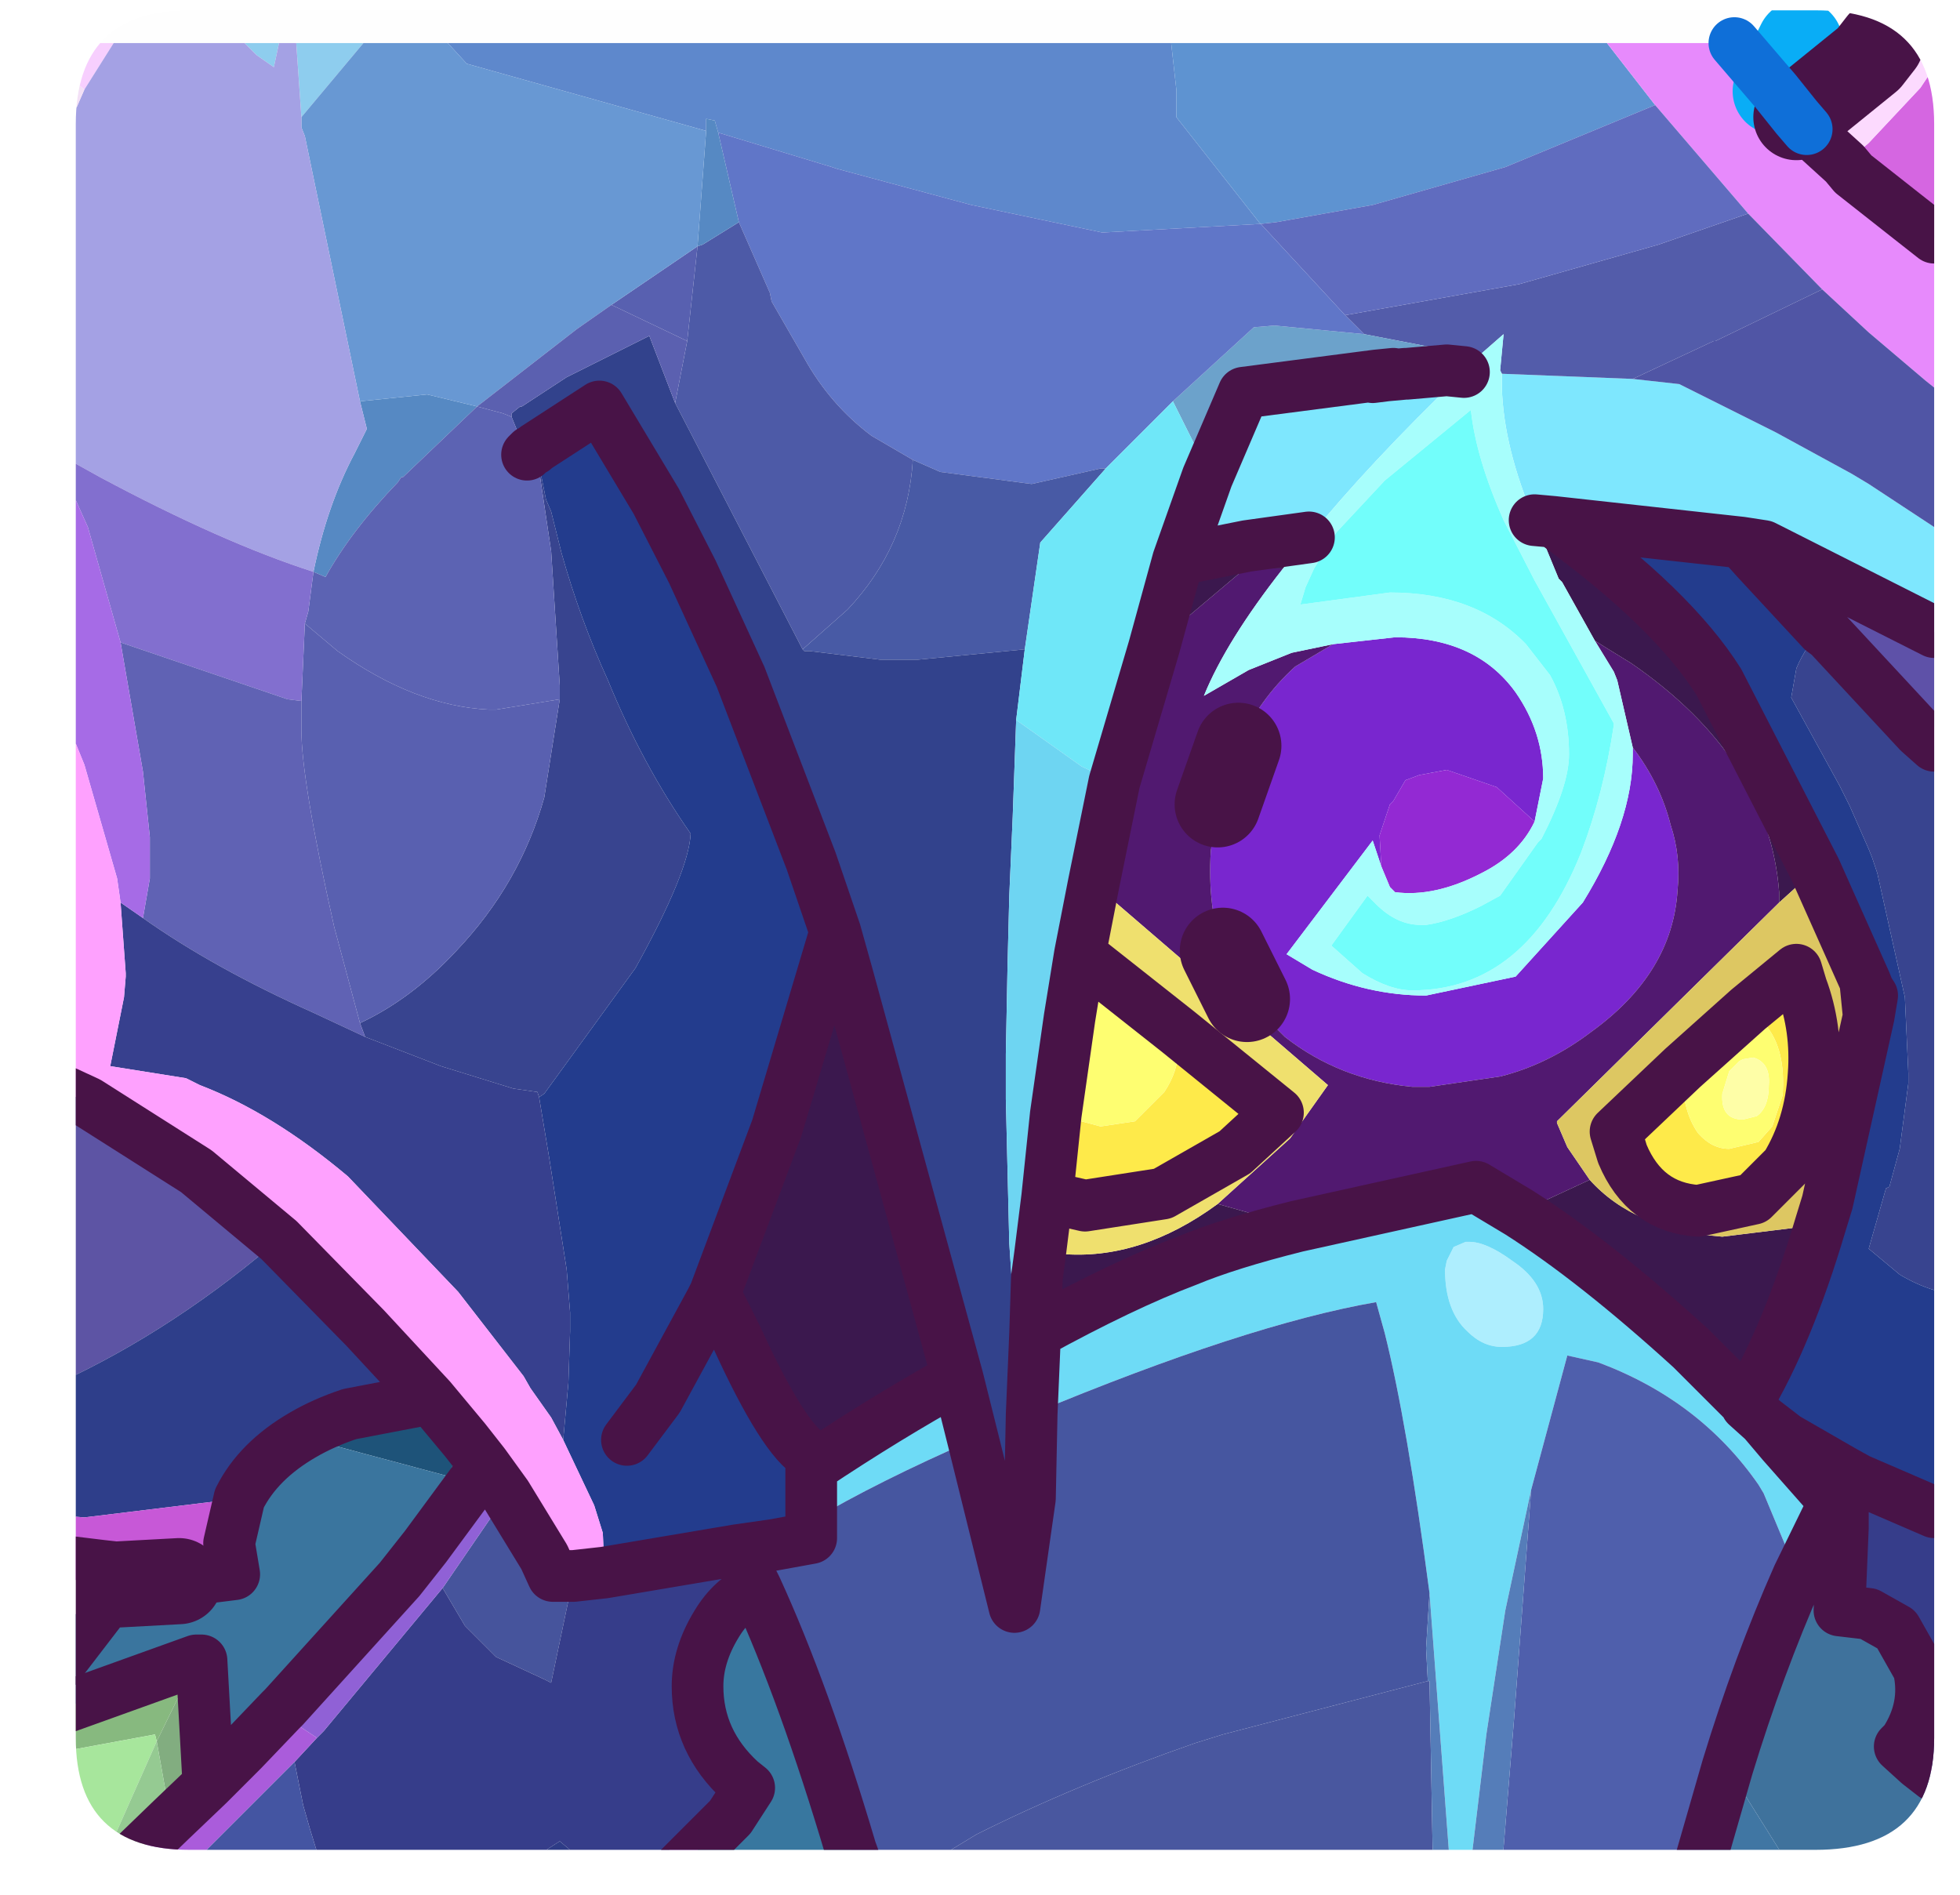 <?xml version="1.0" encoding="UTF-8" standalone="no"?>
<svg xmlns:ffdec="https://www.free-decompiler.com/flash" xmlns:xlink="http://www.w3.org/1999/xlink" ffdec:objectType="frame" height="55.0px" width="56.9px" xmlns="http://www.w3.org/2000/svg">
  <g transform="matrix(1.0, 0.0, 0.0, 1.0, 2.2, 0.3)">
    <clipPath id="clipPath0" transform="matrix(1.0, 0.0, 0.0, 1.0, 0.0, 0.0)">
      <path d="M50.5 0.0 Q53.95 0.0 53.95 3.3 L53.95 50.15 Q53.95 53.4 50.5 53.4 L3.3 53.4 Q0.0 53.4 0.0 50.15 L0.0 3.3 Q0.0 0.0 3.3 0.0 L50.5 0.0" fill="#000000" fill-rule="evenodd" stroke="none"/>
    </clipPath>
    <g clip-path="url(#clipPath0)">
      <use ffdec:characterId="1618" height="55.0" transform="matrix(1.0, 0.0, 0.0, 1.0, -2.2, -0.3)" width="56.9" xlink:href="#shape1"/>
    </g>
    <use ffdec:characterId="1619" height="53.4" transform="matrix(1.0, 0.0, 0.0, 1.0, 0.0, 0.0)" width="53.95" xlink:href="#shape2"/>
  </g>
  <defs>
    <g id="shape1" transform="matrix(1.0, 0.0, 0.0, 1.0, 2.2, 0.3)">
      <path d="M-0.95 1.3 L-0.95 0.95 -0.7 0.95 -0.95 1.3" fill="#e1ffff" fill-rule="evenodd" stroke="none"/>
      <path d="M48.15 0.95 L50.05 0.95 49.35 2.35 48.15 0.95" fill="#55f0fc" fill-rule="evenodd" stroke="none"/>
      <path d="M53.95 51.25 L53.95 53.95 49.8 53.95 47.95 51.0 Q48.85 48.05 50.0 45.45 L51.05 43.3 49.55 41.6 49.65 41.45 51.3 42.4 51.3 44.05 51.2 46.45 52.05 46.55 52.85 47.0 53.5 48.15 Q53.75 49.25 53.1 50.25 L52.95 50.4 53.5 50.9 53.95 51.25" fill="#3f729d" fill-rule="evenodd" stroke="none"/>
      <path d="M10.8 42.55 L7.25 41.6 6.6 41.35 Q7.2 41.0 7.95 40.75 L10.3 40.3 11.3 41.5 10.8 42.55" fill="#1e5379" fill-rule="evenodd" stroke="none"/>
      <path d="M10.8 42.55 L11.3 41.5 11.85 42.2 11.55 42.7 10.8 42.55" fill="#1d5980" fill-rule="evenodd" stroke="none"/>
      <path d="M-0.95 49.5 L-0.95 47.8 0.7 45.65 1.15 45.7 3.0 45.6 4.6 45.4 4.45 44.5 4.75 43.2 Q5.3 42.1 6.6 41.35 L7.25 41.6 10.8 42.55 10.15 44.05 9.4 45.55 6.05 49.25 5.95 49.35 4.85 50.5 3.85 51.5 3.65 47.9 3.5 47.9 -0.95 49.5" fill="#3a759f" fill-rule="evenodd" stroke="none"/>
      <path d="M49.8 53.95 L47.1 53.95 47.95 51.0 49.8 53.95" fill="#4076a4" fill-rule="evenodd" stroke="none"/>
      <path d="M22.7 53.95 L17.5 53.95 19.0 52.45 19.55 51.6 19.3 51.4 Q18.05 50.25 18.05 48.65 18.05 47.75 18.6 46.85 19.05 46.1 19.75 45.8 21.15 48.85 22.5 53.4 L22.7 53.95 M9.4 45.55 L10.15 44.05 10.8 42.55 11.55 42.7 10.15 44.6 9.4 45.55" fill="#3877a0" fill-rule="evenodd" stroke="none"/>
      <path d="M0.8 53.95 L0.7 53.95 0.75 53.85 0.8 53.95 M3.5 47.9 L3.65 47.9 3.85 51.5 2.75 52.55 2.7 52.2 2.6 51.65 2.35 50.25 3.5 47.9" fill="#83ae81" fill-rule="evenodd" stroke="none"/>
      <path d="M0.7 53.95 L-0.95 53.9 -0.95 52.45 0.15 52.5 0.75 53.85 0.7 53.95 M-0.95 50.65 L-0.95 49.5 3.5 47.9 2.35 50.25 2.3 50.05 -0.95 50.65" fill="#88ba7f" fill-rule="evenodd" stroke="none"/>
      <path d="M-0.95 52.45 L-0.95 50.65 2.3 50.05 2.35 50.25 0.75 53.85 0.15 52.5 -0.95 52.45" fill="#a8e79d" fill-rule="evenodd" stroke="none"/>
      <path d="M1.3 53.95 L0.8 53.95 0.75 53.85 2.35 50.25 2.6 51.65 2.7 52.2 2.75 52.55 1.3 53.95" fill="#96cb93" fill-rule="evenodd" stroke="none"/>
      <path d="M12.5 43.1 L13.6 44.9 13.85 45.45 14.45 45.45 13.8 48.55 13.6 48.45 12.2 47.8 11.3 46.9 10.65 45.8 12.5 43.1" fill="#46549d" fill-rule="evenodd" stroke="none"/>
      <path d="M53.95 43.6 L53.95 51.05 53.5 50.9 52.95 50.4 53.1 50.25 Q53.75 49.25 53.5 48.15 L52.85 47.0 52.05 46.55 51.2 46.45 51.3 44.05 51.3 42.4 51.75 42.65 53.95 43.6 M16.2 53.95 L15.0 53.95 14.05 53.15 13.35 53.6 12.85 53.95 7.15 53.95 7.0 53.45 6.8 52.8 6.6 52.1 6.45 51.35 6.35 50.85 7.0 50.15 7.2 49.95 10.65 45.8 11.3 46.9 12.2 47.8 13.6 48.45 13.8 48.55 14.45 45.45 15.35 45.35 19.2 44.7 19.4 45.1 19.75 45.8 Q19.05 46.1 18.6 46.85 18.05 47.75 18.05 48.65 18.05 50.25 19.3 51.4 L19.55 51.6 19.0 52.45 16.2 53.95" fill="#363d8b" fill-rule="evenodd" stroke="none"/>
      <path d="M53.95 51.05 L53.95 51.25 53.5 50.9 53.95 51.05 M17.5 53.95 L16.2 53.95 19.0 52.45 17.5 53.95 M5.95 49.35 L6.05 49.25 9.4 45.55 10.15 44.6 11.55 42.7 11.85 42.2 12.5 43.1 10.65 45.8 7.2 49.95 7.0 50.15 6.1 49.55 5.95 49.35" fill="#9161d7" fill-rule="evenodd" stroke="none"/>
      <path d="M15.0 53.95 L12.85 53.95 13.35 53.6 14.05 53.15 15.0 53.95" fill="#2e3c87" fill-rule="evenodd" stroke="none"/>
      <path d="M3.25 53.95 L1.3 53.95 2.75 52.55 3.85 51.5 4.85 50.5 5.95 49.35 6.1 49.55 7.0 50.15 6.35 50.85 5.1 52.1 3.6 53.6 3.25 53.95" fill="#ab5cdc" fill-rule="evenodd" stroke="none"/>
      <path d="M7.15 53.95 L3.25 53.95 3.6 53.6 5.1 52.1 6.35 50.85 6.45 51.35 6.6 52.1 6.8 52.8 7.0 53.45 7.15 53.95" fill="#4455a3" fill-rule="evenodd" stroke="none"/>
      <path d="M53.95 1.65 L53.95 5.65 53.25 6.05 51.6 4.75 51.35 4.45 52.05 3.85 53.55 2.25 53.95 1.65" fill="#d666e2" fill-rule="evenodd" stroke="none"/>
      <path d="M-0.95 40.05 L-0.95 31.1 0.35 31.7 3.5 33.7 5.9 35.7 5.7 35.85 Q2.5 38.55 -0.95 40.05" fill="#5d54a5" fill-rule="evenodd" stroke="none"/>
      <path d="M40.3 10.5 L40.2 10.6 37.65 10.65 38.05 10.6 38.6 10.55 38.65 10.55 39.8 10.45 40.3 10.5" fill="#6c55af" fill-rule="evenodd" stroke="none"/>
      <path d="M-0.95 43.65 L-0.95 40.05 Q2.5 38.55 5.7 35.85 L5.9 35.7 8.4 38.25 10.3 40.3 7.95 40.75 Q7.2 41.0 6.6 41.35 5.3 42.1 4.75 43.2 L0.25 43.75 -0.95 43.65" fill="#2e3e8b" fill-rule="evenodd" stroke="none"/>
      <path d="M53.95 18.05 L53.95 20.8 53.7 20.85 53.5 20.95 50.9 18.15 50.7 18.0 48.8 15.95 49.2 15.65 53.95 18.05" fill="#5e51a9" fill-rule="evenodd" stroke="none"/>
      <path d="M53.95 20.8 L53.95 21.35 53.5 20.95 53.7 20.85 53.95 20.8 M0.7 45.65 L-0.95 45.45 -0.95 43.65 0.25 43.75 4.75 43.2 4.45 44.5 4.6 45.4 3.0 45.6 1.15 45.7 0.7 45.65" fill="#c858d8" fill-rule="evenodd" stroke="none"/>
      <path d="M53.95 5.65 L53.95 6.6 53.25 6.05 53.95 5.65 M48.35 15.45 L49.0 15.55 49.2 15.65 48.8 15.95 48.35 15.45" fill="#905ac9" fill-rule="evenodd" stroke="none"/>
      <path d="M49.95 3.1 L52.05 1.4 52.4 0.95 53.95 0.95 53.95 1.65 53.55 2.25 52.05 3.85 51.35 4.45 50.25 3.45 49.95 3.1" fill="#fddbff" fill-rule="evenodd" stroke="none"/>
      <path d="M36.5 18.4 L38.3 18.2 Q40.65 18.2 41.8 19.8 42.6 20.95 42.6 22.3 L42.35 23.55 41.25 22.55 39.8 22.05 39.0 22.2 38.6 22.35 38.25 22.95 38.15 23.05 37.85 23.95 37.9 24.85 37.65 24.1 35.15 27.4 35.9 27.85 Q37.5 28.6 39.2 28.6 L41.8 28.05 43.75 25.9 Q45.2 23.55 45.2 21.6 L45.2 21.4 Q46.0 22.45 46.3 23.65 46.6 24.55 46.5 25.55 46.35 27.95 44.0 29.65 42.75 30.6 41.35 30.95 L39.3 31.25 38.8 31.25 Q36.7 31.05 35.1 29.8 L34.0 28.7 33.3 27.3 Q32.85 26.05 32.95 24.4 L33.15 23.05 33.75 21.35 Q34.35 20.0 35.4 19.05 L36.5 18.4" fill="#7926d0" fill-rule="evenodd" stroke="none"/>
      <path d="M35.05 16.2 Q33.4 18.3 32.75 19.9 L34.05 19.15 35.3 18.65 36.5 18.4 35.4 19.05 Q34.35 20.0 33.75 21.35 L33.15 23.05 32.95 24.4 Q32.85 26.05 33.3 27.3 L34.0 28.7 35.1 29.8 Q36.7 31.05 38.8 31.25 L39.3 31.25 41.35 30.95 Q42.75 30.6 44.0 29.65 46.35 27.95 46.5 25.55 46.6 24.55 46.3 23.65 46.0 22.45 45.2 21.4 L44.75 19.45 44.65 19.2 44.1 18.3 44.5 18.55 45.15 18.95 Q49.15 21.7 49.45 25.6 L49.45 25.9 43.0 32.25 43.0 32.3 43.3 33.0 43.95 33.95 41.9 34.9 40.65 34.15 35.45 35.3 33.15 34.65 35.25 32.75 36.35 31.2 29.55 25.35 30.15 22.4 31.3 18.5 31.4 18.35 33.95 16.2 35.05 16.2" fill="#511970" fill-rule="evenodd" stroke="none"/>
      <path d="M42.35 14.8 L42.9 14.85 Q46.35 17.35 47.7 19.5 L50.5 24.95 49.45 25.9 49.45 25.6 Q49.15 21.7 45.15 18.95 L44.5 18.55 44.1 18.3 43.15 16.6 43.05 16.5 42.35 14.8 M35.8 15.3 L35.05 16.2 33.95 16.2 31.4 18.35 31.3 18.5 32.0 15.95 34.0 15.55 35.8 15.3 M50.65 35.25 Q49.7 38.45 48.5 40.45 L46.9 38.85 Q44.1 36.3 41.9 34.9 L43.95 33.95 Q45.25 35.4 47.8 35.6 L50.65 35.25 M49.0 40.95 L49.65 41.45 49.55 41.6 49.0 40.95 M35.45 35.3 Q33.45 35.8 32.25 36.3 30.4 37.0 27.85 38.4 L27.9 36.8 28.0 36.05 28.6 36.1 Q30.9 36.3 33.15 34.65 L35.45 35.3 M21.35 42.3 L21.35 41.95 Q20.55 41.5 19.2 38.55 L18.55 37.25 20.35 32.45 22.05 26.75 22.4 28.0 25.6 39.7 Q23.6 40.8 21.35 42.3" fill="#3b184e" fill-rule="evenodd" stroke="none"/>
      <path d="M51.95 28.2 L52.05 29.2 50.85 34.6 50.65 35.25 47.8 35.6 Q45.25 35.4 43.95 33.95 L43.3 33.0 43.0 32.3 43.0 32.25 49.45 25.9 50.5 24.95 51.95 28.2 M46.65 30.7 L44.7 32.55 44.9 33.2 Q45.55 34.75 47.1 34.85 L48.7 34.5 49.65 33.55 Q50.35 32.4 50.45 30.9 50.55 29.55 50.1 28.35 L49.95 27.85 48.55 29.0 46.65 30.7" fill="#dec862" fill-rule="evenodd" stroke="none"/>
      <path d="M42.35 23.55 Q41.9 24.5 40.8 25.05 39.45 25.75 38.3 25.6 L38.15 25.45 37.9 24.85 37.85 23.95 38.15 23.05 38.25 22.95 38.6 22.35 39.0 22.2 39.8 22.05 41.25 22.55 42.35 23.55" fill="#9429d4" fill-rule="evenodd" stroke="none"/>
      <path d="M32.0 29.65 L29.15 27.4 29.55 25.35 36.35 31.2 35.25 32.75 33.15 34.65 Q30.9 36.3 28.6 36.1 L28.0 36.05 28.2 34.45 29.3 34.7 31.55 34.35 33.65 33.15 34.9 32.0 32.0 29.65" fill="#f0e16e" fill-rule="evenodd" stroke="none"/>
      <path d="M42.6 37.7 Q42.6 38.8 41.4 38.8 40.85 38.8 40.4 38.35 39.75 37.75 39.75 36.55 L39.8 36.3 40.0 35.9 40.35 35.75 40.45 35.75 Q40.95 35.75 41.7 36.3 42.6 36.9 42.6 37.7" fill="#afefff" fill-rule="evenodd" stroke="none"/>
      <path d="M40.5 53.95 L39.9 53.95 39.3 45.95 Q38.65 41.0 38.0 38.4 L37.75 37.5 Q34.0 38.15 27.75 40.75 L27.85 38.4 Q30.4 37.0 32.25 36.3 33.45 35.8 35.45 35.3 L40.65 34.15 41.9 34.9 Q44.1 36.3 46.9 38.85 L48.5 40.45 48.5 40.5 49.0 40.95 49.55 41.6 51.05 43.3 50.0 45.45 49.0 43.05 48.85 42.8 Q47.15 40.35 44.2 39.25 L43.3 39.05 42.25 42.95 41.5 46.45 40.95 50.05 40.5 53.8 40.5 53.95 M42.6 37.7 Q42.6 36.9 41.7 36.3 40.95 35.75 40.45 35.75 L40.35 35.75 40.0 35.9 39.8 36.3 39.75 36.55 Q39.75 37.75 40.4 38.35 40.85 38.8 41.4 38.8 42.6 38.8 42.6 37.7 M19.2 44.7 L20.25 44.55 19.4 45.1 19.2 44.7 M21.35 43.85 L21.35 42.3 Q23.6 40.8 25.6 39.7 L26.05 41.5 Q23.3 42.7 21.35 43.85" fill="#6edcf7" fill-rule="evenodd" stroke="none"/>
      <path d="M47.1 53.95 L41.4 53.95 41.75 49.65 42.25 42.95 43.3 39.05 44.2 39.25 Q47.15 40.35 48.85 42.8 L49.0 43.05 50.0 45.45 Q48.85 48.05 47.95 51.0 L47.1 53.95" fill="#4f5fad" fill-rule="evenodd" stroke="none"/>
      <path d="M24.5 53.95 L22.7 53.95 22.5 53.4 Q21.15 48.85 19.75 45.8 L19.4 45.1 20.25 44.55 21.35 44.35 21.35 43.85 Q23.3 42.7 26.05 41.5 L27.25 46.35 27.7 43.2 27.75 40.75 Q34.0 38.15 37.75 37.5 L38.0 38.4 Q38.65 41.0 39.3 45.95 L39.2 47.55 39.25 48.5 33.3 50.05 32.5 50.3 Q29.05 51.5 26.15 52.95 L24.5 53.95" fill="#4656a1" fill-rule="evenodd" stroke="none"/>
      <path d="M39.4 53.95 L24.5 53.95 26.15 52.95 Q29.05 51.5 32.5 50.3 L33.3 50.05 39.25 48.5 39.3 48.5 39.4 53.95" fill="#4957a0" fill-rule="evenodd" stroke="none"/>
      <path d="M41.4 53.95 L40.5 53.95 40.5 53.8 40.95 50.05 41.5 46.45 42.25 42.95 41.75 49.65 41.4 53.95 M39.9 53.95 L39.4 53.95 39.3 48.5 39.25 48.5 39.2 47.55 39.3 45.95 39.9 53.95" fill="#557dba" fill-rule="evenodd" stroke="none"/>
      <path d="M48.55 29.0 L49.95 27.85 50.1 28.35 Q50.55 29.55 50.45 30.9 50.35 32.4 49.65 33.55 L48.7 34.5 47.1 34.85 Q45.55 34.75 44.9 33.2 L44.7 32.55 46.65 30.7 Q46.6 31.9 47.1 32.6 47.5 33.05 48.0 33.05 L48.85 32.85 49.25 32.4 49.55 31.5 Q49.65 30.15 49.05 29.45 L48.55 29.0 M28.45 32.05 L29.75 32.4 30.75 32.25 31.6 31.4 Q32.0 30.8 32.0 30.2 L32.0 29.65 34.9 32.0 33.65 33.15 31.55 34.35 29.3 34.7 28.2 34.45 28.45 32.05" fill="#ffeb4a" fill-rule="evenodd" stroke="none"/>
      <path d="M46.65 30.7 L48.55 29.0 49.05 29.45 Q49.65 30.15 49.55 31.5 L49.25 32.4 48.85 32.85 48.0 33.05 Q47.5 33.05 47.1 32.6 46.6 31.9 46.65 30.7 M48.4 30.45 L48.3 30.5 48.0 30.8 47.8 31.45 Q47.75 32.2 48.4 32.2 L48.8 32.1 Q49.15 31.85 49.15 31.2 49.2 30.55 48.7 30.4 L48.4 30.45 M32.0 29.65 L32.0 30.2 Q32.0 30.8 31.6 31.4 L30.75 32.25 29.75 32.4 28.45 32.05 28.85 29.25 29.15 27.4 32.0 29.65" fill="#ffff71" fill-rule="evenodd" stroke="none"/>
      <path d="M48.4 30.45 L48.7 30.4 Q49.2 30.55 49.15 31.2 49.15 31.85 48.8 32.1 L48.4 32.2 Q47.75 32.2 47.8 31.45 L48.0 30.8 48.3 30.5 48.4 30.45" fill="#ffffa8" fill-rule="evenodd" stroke="none"/>
      <path d="M-0.95 1.3 L-0.7 0.95 1.1 0.95 0.25 2.3 -0.95 1.3" fill="#f8d0ff" fill-rule="evenodd" stroke="none"/>
      <path d="M4.9 0.95 L5.9 0.95 5.75 1.65 5.25 1.3 4.9 0.95 M6.4 0.95 L8.35 0.95 6.55 3.1 6.4 0.95 M-0.95 12.65 L-0.95 11.75 -0.55 12.9 -0.95 12.65" fill="#8fceef" fill-rule="evenodd" stroke="none"/>
      <path d="M10.8 0.95 L31.8 0.95 31.95 2.3 31.95 3.1 34.35 6.15 34.4 6.2 29.8 6.45 26.0 5.65 22.1 4.6 21.95 4.55 18.65 3.55 18.55 3.2 18.3 3.15 18.3 3.5 11.35 1.55 10.8 0.95" fill="#5e89cd" fill-rule="evenodd" stroke="none"/>
      <path d="M31.8 0.95 L44.45 0.95 45.85 2.75 41.5 4.55 37.65 5.65 34.85 6.15 34.4 6.2 34.35 6.15 31.95 3.1 31.95 2.3 31.8 0.95" fill="#5e94d2" fill-rule="evenodd" stroke="none"/>
      <path d="M44.45 0.95 L48.15 0.95 49.35 2.35 49.95 3.1 50.25 3.45 51.35 4.45 51.6 4.75 53.25 6.05 53.95 6.6 53.95 10.95 53.7 10.75 52.05 9.35 50.7 8.1 48.55 5.9 45.85 2.75 44.45 0.95" fill="#e88bfd" fill-rule="evenodd" stroke="none"/>
      <path d="M53.95 15.0 L53.95 18.05 49.2 15.65 49.0 15.55 48.35 15.45 42.9 14.85 42.35 14.8 Q41.45 12.7 41.4 10.95 L41.4 10.55 45.2 10.7 46.55 10.85 49.35 12.25 51.55 13.45 52.05 13.75 53.95 15.0 M40.2 10.6 Q37.55 13.15 35.8 15.3 L34.0 15.55 32.0 15.95 32.85 13.55 33.9 11.1 37.75 10.6 38.25 10.55 38.6 10.5 38.7 10.5 38.25 10.55 38.05 10.6 37.75 10.6 38.05 10.6 37.65 10.65 40.2 10.6" fill="#7ee8ff" fill-rule="evenodd" stroke="none"/>
      <path d="M50.7 8.1 L47.6 9.6 47.55 9.6 45.2 10.7 41.4 10.55 41.35 10.45 41.45 9.4 40.65 10.1 40.4 10.4 40.25 9.95 37.4 9.4 36.85 8.85 41.9 7.95 45.95 6.8 48.55 5.9 50.7 8.1" fill="#535cab" fill-rule="evenodd" stroke="none"/>
      <path d="M53.95 10.95 L53.95 15.0 52.05 13.75 51.55 13.45 49.35 12.25 46.55 10.85 45.2 10.7 47.55 9.6 47.6 9.6 50.7 8.1 52.05 9.35 53.7 10.75 53.95 10.95" fill="#5055a6" fill-rule="evenodd" stroke="none"/>
      <path d="M45.85 2.75 L48.55 5.9 45.95 6.8 41.9 7.95 36.85 8.85 34.4 6.2 34.85 6.15 37.65 5.65 41.5 4.55 45.85 2.75" fill="#606cc0" fill-rule="evenodd" stroke="none"/>
      <path d="M37.4 9.4 L40.25 9.95 40.4 10.4 40.3 10.5 39.8 10.45 38.65 10.55 38.6 10.55 38.05 10.6 38.25 10.55 38.7 10.5 38.6 10.5 38.25 10.55 37.75 10.6 33.9 11.1 32.85 13.55 32.6 12.85 31.85 11.35 34.2 9.2 34.8 9.15 37.4 9.4" fill="#6ca3cc" fill-rule="evenodd" stroke="none"/>
      <path d="M53.95 21.35 L53.95 37.15 Q53.45 37.0 52.95 36.7 L52.05 35.95 52.55 34.2 52.65 34.15 52.95 33.05 53.2 31.15 53.2 30.85 53.1 28.65 52.3 25.05 52.15 24.6 52.05 24.35 51.5 23.1 51.2 22.5 49.8 19.95 49.95 19.1 Q50.25 18.4 50.7 18.0 L50.9 18.15 53.5 20.95 53.95 21.35 M8.4 29.8 L8.25 29.4 Q9.75 28.7 11.05 27.3 12.9 25.35 13.6 22.85 L14.05 20.0 14.05 19.6 13.8 15.7 13.45 13.35 13.3 12.75 13.35 12.7 13.65 14.2 13.8 14.55 14.1 15.75 Q14.65 17.7 15.45 19.45 16.45 21.9 17.85 23.9 17.8 25.0 16.25 27.8 L13.6 31.45 13.45 31.55 13.4 31.4 12.7 31.3 10.6 30.65 8.4 29.8" fill="#384490" fill-rule="evenodd" stroke="none"/>
      <path d="M53.95 37.15 L53.95 43.6 51.75 42.65 51.3 42.4 49.65 41.45 49.0 40.95 48.5 40.5 48.5 40.45 Q49.7 38.45 50.65 35.25 L50.85 34.6 52.05 29.2 52.15 28.6 52.05 28.45 51.95 28.2 50.5 24.95 47.7 19.5 Q46.35 17.35 42.9 14.85 L48.35 15.45 48.8 15.95 50.7 18.0 Q50.25 18.4 49.95 19.1 L49.8 19.95 51.2 22.5 51.5 23.1 52.05 24.35 52.15 24.6 52.3 25.05 53.1 28.65 53.2 30.85 53.2 31.15 52.95 33.05 52.65 34.15 52.55 34.2 52.05 35.95 52.95 36.7 Q53.45 37.0 53.95 37.15 M13.35 12.7 L15.2 11.5 16.85 14.25 17.9 16.3 19.3 19.35 21.35 24.7 22.05 26.75 20.35 32.45 18.55 37.25 19.2 38.55 Q20.55 41.5 21.35 41.95 L21.35 42.3 21.35 43.85 21.35 44.35 20.25 44.55 19.2 44.7 15.35 45.35 15.3 44.2 15.05 43.4 14.15 41.5 14.3 39.85 14.35 38.35 14.35 37.8 14.25 36.55 13.75 33.35 13.45 31.55 13.6 31.45 16.25 27.8 Q17.8 25.0 17.85 23.9 16.45 21.9 15.45 19.45 14.65 17.7 14.1 15.75 L13.8 14.55 13.65 14.2 13.35 12.7 M16.0 41.5 L16.9 40.3 18.45 37.45 18.55 37.25 18.45 37.45 16.9 40.3 16.0 41.5" fill="#233c8e" fill-rule="evenodd" stroke="none"/>
      <path d="M36.85 8.85 L37.4 9.4 34.8 9.15 34.2 9.2 31.85 11.35 29.9 13.3 29.75 13.3 27.75 13.75 25.1 13.4 24.3 13.05 23.1 12.35 Q21.9 11.45 21.15 10.1 L20.2 8.45 20.15 8.2 19.25 6.15 18.65 3.55 21.95 4.55 22.1 4.6 26.0 5.65 29.8 6.45 34.4 6.2 36.85 8.85" fill="#6076c9" fill-rule="evenodd" stroke="none"/>
      <path d="M19.25 6.15 L20.15 8.2 20.2 8.45 21.15 10.1 Q21.9 11.45 23.1 12.35 L24.3 13.05 Q24.15 15.55 22.4 17.4 L21.1 18.55 17.4 11.4 17.75 9.6 18.05 6.85 18.2 6.8 19.25 6.15" fill="#4d5aa8" fill-rule="evenodd" stroke="none"/>
      <path d="M21.1 18.55 L22.4 17.4 Q24.15 15.55 24.3 13.05 L25.1 13.4 27.75 13.75 29.75 13.3 29.9 13.3 28.0 15.45 27.55 18.55 24.45 18.85 23.35 18.85 21.3 18.6 21.15 18.6 21.1 18.55" fill="#485aa6" fill-rule="evenodd" stroke="none"/>
      <path d="M17.4 11.4 L21.1 18.55 21.15 18.6 21.3 18.6 23.35 18.85 24.45 18.85 27.55 18.55 27.3 20.6 27.2 23.4 27.1 25.7 27.05 27.7 27.0 30.3 27.0 31.6 27.05 33.7 27.1 35.8 27.3 38.75 27.45 40.9 27.7 43.2 27.25 46.35 26.05 41.5 25.6 39.7 22.4 28.0 22.05 26.75 21.35 24.7 19.3 19.35 17.9 16.3 16.85 14.25 15.2 11.5 13.35 12.7 13.3 12.75 13.2 12.8 13.1 12.9 12.65 11.8 12.65 11.7 12.9 11.5 12.95 11.5 14.25 10.65 16.65 9.45 17.4 11.4" fill="#32428d" fill-rule="evenodd" stroke="none"/>
      <path d="M31.85 11.35 L32.6 12.85 32.85 13.55 32.0 15.95 31.3 18.5 30.15 22.4 29.2 21.95 27.3 20.6 27.55 18.55 28.0 15.45 29.9 13.3 31.85 11.35" fill="#6fe8f9" fill-rule="evenodd" stroke="none"/>
      <path d="M19.25 6.15 L18.2 6.8 18.05 6.85 18.3 3.5 18.3 3.15 18.55 3.2 18.65 3.55 19.25 6.15 M8.25 11.35 L10.2 11.15 11.65 11.5 9.5 13.55 9.45 13.55 9.35 13.7 Q8.0 15.1 7.25 16.45 L6.9 16.3 Q7.3 14.35 8.1 12.85 L8.45 12.15 8.25 11.35" fill="#568ac4" fill-rule="evenodd" stroke="none"/>
      <path d="M18.05 6.85 L17.75 9.6 15.55 8.55 18.05 6.85" fill="#5860b1" fill-rule="evenodd" stroke="none"/>
      <path d="M8.35 0.95 L10.8 0.95 11.35 1.55 18.3 3.5 18.05 6.85 15.55 8.55 14.55 9.25 11.65 11.5 10.2 11.15 8.25 11.35 6.65 3.65 6.55 3.4 6.55 3.1 8.35 0.95" fill="#6899d4" fill-rule="evenodd" stroke="none"/>
      <path d="M17.75 9.6 L17.4 11.4 16.65 9.45 14.25 10.65 12.95 11.5 12.9 11.5 12.65 11.7 12.65 11.8 12.4 11.7 11.65 11.5 14.55 9.25 15.55 8.55 17.75 9.6" fill="#5b60b1" fill-rule="evenodd" stroke="none"/>
      <path d="M1.1 0.95 L4.9 0.95 5.25 1.3 5.75 1.65 5.9 0.95 6.4 0.95 6.55 3.1 6.55 3.4 6.65 3.65 8.25 11.35 8.45 12.15 8.1 12.85 Q7.3 14.35 6.9 16.3 4.25 15.45 0.7 13.55 L-0.2 13.05 -0.55 12.9 -0.95 11.75 -0.95 5.05 0.25 2.3 1.1 0.95" fill="#a5a2e5" fill-rule="evenodd" stroke="none"/>
      <path d="M6.65 17.8 L6.75 17.45 6.9 16.3 7.25 16.45 Q8.0 15.1 9.35 13.7 L9.45 13.55 9.5 13.55 11.65 11.5 12.4 11.7 12.65 11.8 13.1 12.9 13.2 12.8 13.3 12.75 13.45 13.35 13.8 15.7 14.05 19.6 14.05 20.0 12.2 20.3 12.0 20.3 Q9.85 20.2 7.6 18.6 L6.65 17.8" fill="#5c63b4" fill-rule="evenodd" stroke="none"/>
      <path d="M6.55 20.05 L6.65 17.8 7.6 18.6 Q9.85 20.2 12.0 20.3 L12.2 20.3 14.05 20.0 13.6 22.85 Q12.9 25.35 11.05 27.3 9.75 28.7 8.25 29.4 L7.5 26.6 Q6.55 22.35 6.55 20.9 L6.55 20.05" fill="#5960b1" fill-rule="evenodd" stroke="none"/>
      <path d="M-0.3 13.55 L-0.2 13.05 0.7 13.55 Q4.25 15.45 6.9 16.3 L6.75 17.45 6.65 17.8 6.55 20.05 6.15 20.0 1.3 18.35 0.35 15.0 -0.3 13.55" fill="#836fd0" fill-rule="evenodd" stroke="none"/>
      <path d="M1.3 18.35 L6.15 20.0 6.55 20.05 6.55 20.9 Q6.55 22.35 7.5 26.6 L8.25 29.4 8.4 29.8 6.9 29.1 Q4.0 27.8 1.95 26.35 L2.15 25.2 2.15 24.0 1.95 22.1 1.3 18.35" fill="#6062b5" fill-rule="evenodd" stroke="none"/>
      <path d="M1.95 26.35 Q4.0 27.8 6.9 29.1 L8.4 29.8 10.6 30.65 12.7 31.3 13.4 31.4 13.45 31.55 13.75 33.35 14.25 36.55 14.35 37.8 14.35 38.35 14.3 39.85 14.15 41.5 13.8 40.85 13.2 40.0 13.0 39.65 11.1 37.2 7.9 33.85 Q5.7 32.0 3.6 31.2 L3.2 31.0 1.0 30.65 1.4 28.65 1.45 28.05 1.45 27.95 1.3 25.9 1.95 26.35" fill="#37408f" fill-rule="evenodd" stroke="none"/>
      <path d="M-0.95 18.95 L-0.95 12.65 -0.55 12.9 -0.3 13.55 0.35 15.0 1.3 18.35 1.95 22.1 2.15 24.0 2.15 25.2 1.95 26.35 1.3 25.9 1.2 25.2 0.25 21.9 -0.95 18.95" fill="#a76be7" fill-rule="evenodd" stroke="none"/>
      <path d="M-0.95 31.1 L-0.95 18.95 0.25 21.9 1.2 25.2 1.3 25.9 1.45 27.95 1.45 28.05 1.4 28.65 1.0 30.65 3.2 31.0 3.6 31.2 Q5.7 32.0 7.9 33.85 L11.1 37.2 13.0 39.65 13.2 40.0 13.8 40.85 14.15 41.5 15.05 43.4 15.3 44.2 15.35 45.35 14.45 45.45 13.85 45.45 13.6 44.9 12.5 43.1 11.85 42.2 11.3 41.5 10.3 40.3 8.4 38.25 5.9 35.7 3.5 33.7 0.35 31.7 -0.95 31.1" fill="#ffa2ff" fill-rule="evenodd" stroke="none"/>
      <path d="M27.85 38.4 L27.75 40.75 27.7 43.2 27.45 40.9 27.3 38.75 27.1 35.8 27.05 33.7 27.0 31.6 27.0 30.3 27.05 27.7 27.1 25.7 27.2 23.4 27.3 20.6 29.2 21.95 30.15 22.4 29.55 25.35 29.15 27.4 28.85 29.25 28.45 32.05 28.2 34.45 28.0 36.05 27.9 36.8 27.85 38.4" fill="#6ed6f3" fill-rule="evenodd" stroke="none"/>
      <path d="M-0.95 5.05 L-0.95 1.3 0.25 2.3 -0.95 5.05" fill="#f4e1f7" fill-rule="evenodd" stroke="none"/>
      <path d="M-0.2 13.05 L-0.3 13.55 -0.55 12.9 -0.2 13.05" fill="#be5de2" fill-rule="evenodd" stroke="none"/>
      <path d="M40.4 10.4 L40.65 10.1 41.45 9.4 41.35 10.45 41.4 10.55 41.4 10.95 Q41.45 12.7 42.35 14.8 L43.05 16.5 43.15 16.6 44.1 18.3 44.65 19.2 44.75 19.45 45.2 21.4 45.2 21.6 Q45.2 23.55 43.75 25.9 L41.8 28.05 39.2 28.6 Q37.5 28.6 35.9 27.85 L35.15 27.4 37.65 24.1 37.9 24.85 38.15 25.45 38.3 25.6 Q39.45 25.75 40.8 25.05 41.9 24.5 42.35 23.55 L42.6 22.3 Q42.6 20.95 41.8 19.8 40.65 18.2 38.3 18.2 L36.5 18.4 35.3 18.65 34.05 19.15 32.75 19.9 Q33.4 18.3 35.05 16.2 L35.8 15.3 Q37.55 13.15 40.2 10.6 L40.3 10.5 40.4 10.4 M41.45 14.8 Q40.65 13.0 40.5 11.6 L38.0 13.65 36.6 15.15 35.95 16.2 35.7 16.75 35.55 17.25 38.15 16.9 Q40.65 16.9 42.1 18.4 L42.8 19.3 Q43.35 20.3 43.35 21.6 43.35 22.5 42.55 24.05 L42.45 24.15 41.35 25.7 40.8 26.0 Q39.9 26.45 39.2 26.55 L39.05 26.55 Q38.35 26.55 37.75 25.95 L37.5 25.7 36.45 27.15 37.35 27.95 Q38.15 28.45 38.8 28.45 42.1 28.45 43.7 24.45 44.35 22.75 44.65 20.75 L44.65 20.7 42.35 16.55 41.45 14.8" fill="#a8fffd" fill-rule="evenodd" stroke="none"/>
      <path d="M41.45 14.8 L42.35 16.55 44.65 20.7 44.65 20.75 Q44.35 22.75 43.7 24.45 42.1 28.45 38.8 28.45 38.15 28.45 37.35 27.95 L36.45 27.15 37.5 25.7 37.75 25.95 Q38.35 26.55 39.05 26.55 L39.2 26.55 Q39.9 26.45 40.8 26.0 L41.35 25.7 42.45 24.15 42.55 24.05 Q43.35 22.5 43.35 21.6 43.35 20.3 42.8 19.3 L42.1 18.4 Q40.65 16.9 38.15 16.9 L35.55 17.25 35.7 16.75 35.95 16.2 36.6 15.15 38.0 13.65 40.5 11.6 Q40.65 13.0 41.45 14.8" fill="#72fffc" fill-rule="evenodd" stroke="none"/>
      <path d="M50.05 0.95 L49.35 2.35" fill="none" stroke="#09aef7" stroke-linecap="round" stroke-linejoin="round" stroke-width="2.5"/>
      <path d="M49.95 3.1 L52.05 1.4 52.4 0.95 M-0.95 47.8 L0.7 45.65 -0.95 45.45 M33.75 21.35 L33.15 23.05 M33.3 27.3 L34.0 28.7 M3.0 45.6 L1.15 45.7 0.7 45.65" fill="none" stroke="#481347" stroke-linecap="round" stroke-linejoin="round" stroke-width="2.5"/>
      <path d="M51.35 4.45 L51.6 4.75 53.25 6.05 53.95 6.6 M50.25 3.45 L51.35 4.45 M42.35 14.8 L42.9 14.85 48.35 15.45 49.0 15.55 49.2 15.65 53.95 18.05 M48.8 15.95 L50.7 18.0 50.9 18.15 53.5 20.95 53.95 21.35 M48.35 15.45 L48.8 15.95 M50.5 24.95 L47.7 19.5 Q46.35 17.35 42.9 14.85 M52.05 29.2 L52.15 28.6 52.05 28.45 51.95 28.2 52.05 29.2 50.85 34.6 50.65 35.25 Q49.7 38.45 48.5 40.45 L48.5 40.5 49.0 40.95 49.65 41.45 51.3 42.4 51.75 42.65 53.95 43.6 M48.55 29.0 L49.95 27.85 50.1 28.35 Q50.55 29.55 50.45 30.9 50.35 32.4 49.65 33.55 L48.7 34.5 47.1 34.85 Q45.55 34.75 44.9 33.2 L44.7 32.55 46.65 30.7 48.55 29.0 M41.9 34.9 L40.65 34.15 35.45 35.3 Q33.45 35.8 32.25 36.3 30.4 37.0 27.85 38.4 L27.75 40.75 27.7 43.2 27.25 46.35 26.05 41.5 25.6 39.7 Q23.6 40.8 21.35 42.3 L21.35 41.95 Q20.55 41.5 19.2 38.55 L18.55 37.25 18.45 37.45 16.9 40.3 16.0 41.5 M49.55 41.6 L49.0 40.95 M49.55 41.6 L49.65 41.45 M48.5 40.45 L46.9 38.85 Q44.1 36.3 41.9 34.9 M51.3 42.4 L51.3 44.05 51.2 46.45 52.05 46.55 52.85 47.0 53.5 48.15 Q53.75 49.25 53.1 50.25 L52.95 50.4 53.5 50.9 53.95 51.25 M50.0 45.45 L51.05 43.3 49.55 41.6 M51.95 28.2 L50.5 24.95 M32.85 13.55 L33.9 11.1 37.75 10.6 38.25 10.55 M38.05 10.6 L38.6 10.55 M38.65 10.55 L39.8 10.45 40.3 10.5 M38.05 10.6 L37.65 10.65 M30.15 22.4 L31.3 18.5 32.0 15.95 32.85 13.55 M35.8 15.3 L34.0 15.55 32.0 15.95 M13.3 12.75 L13.2 12.8 13.1 12.9 M22.05 26.75 L21.35 24.7 19.3 19.35 17.9 16.3 16.85 14.25 15.2 11.5 13.35 12.7 13.3 12.75 M15.35 45.35 L19.2 44.7 20.25 44.55 21.35 44.35 21.35 43.85 21.35 42.3 M5.9 35.7 L3.5 33.7 0.35 31.7 -0.95 31.1 M6.6 41.35 Q5.3 42.1 4.75 43.2 L4.45 44.5 4.6 45.4 3.0 45.6 M10.3 40.3 L7.95 40.75 Q7.2 41.0 6.6 41.35 M3.85 51.5 L3.65 47.9 3.5 47.9 -0.95 49.5 M2.75 52.55 L3.85 51.5 4.85 50.5 5.95 49.35 6.05 49.25 9.4 45.55 10.15 44.6 11.55 42.7 11.85 42.2 11.3 41.5 10.3 40.3 8.4 38.25 5.9 35.7 M12.5 43.1 L11.85 42.2 M14.45 45.45 L13.85 45.45 13.6 44.9 12.5 43.1 M14.45 45.45 L15.35 45.35 M19.2 44.7 L19.4 45.1 19.75 45.8 Q19.05 46.1 18.6 46.85 18.05 47.75 18.05 48.65 18.05 50.25 19.3 51.4 L19.55 51.6 19.0 52.45 17.5 53.95 M32.0 29.65 L29.15 27.4 28.85 29.25 28.45 32.05 28.2 34.45 29.3 34.7 31.55 34.35 33.65 33.15 34.9 32.0 32.0 29.65 M29.55 25.35 L29.15 27.4 M25.6 39.7 L22.4 28.0 22.05 26.75 20.35 32.45 18.55 37.25 M28.2 34.45 L28.0 36.05 27.9 36.8 27.85 38.4 M30.15 22.4 L29.55 25.35 M22.7 53.95 L22.5 53.4 Q21.15 48.85 19.75 45.8 M1.3 53.95 L2.75 52.55 M47.1 53.95 L47.95 51.0 Q48.85 48.05 50.0 45.45" fill="none" stroke="#481347" stroke-linecap="round" stroke-linejoin="round" stroke-width="1.5"/>
      <path d="M-0.95 1.3 L-0.7 0.95" fill="none" stroke="#07b3ff" stroke-linecap="round" stroke-linejoin="round" stroke-width="1.5"/>
      <path d="M49.35 2.35 L49.95 3.1 50.25 3.45 M48.15 0.95 L49.35 2.35" fill="none" stroke="#0f6fd9" stroke-linecap="round" stroke-linejoin="round" stroke-width="1.5"/>
      <path d="M37.75 10.6 L38.05 10.6" fill="none" stroke="#481347" stroke-linecap="round" stroke-linejoin="round" stroke-width="0.1"/>
    </g>
    <g id="shape2" transform="matrix(1.0, 0.0, 0.0, 1.0, 0.0, 0.0)">
      <path d="M50.5 0.0 Q53.95 0.0 53.95 3.3 L53.95 50.15 Q53.95 53.4 50.5 53.4 L3.3 53.4 Q0.0 53.4 0.0 50.15 L0.0 3.3 Q0.0 0.0 3.3 0.0 L50.5 0.0" fill="#000000" fill-opacity="0.004" fill-rule="evenodd" stroke="none"/>
    </g>
  </defs>
</svg>
